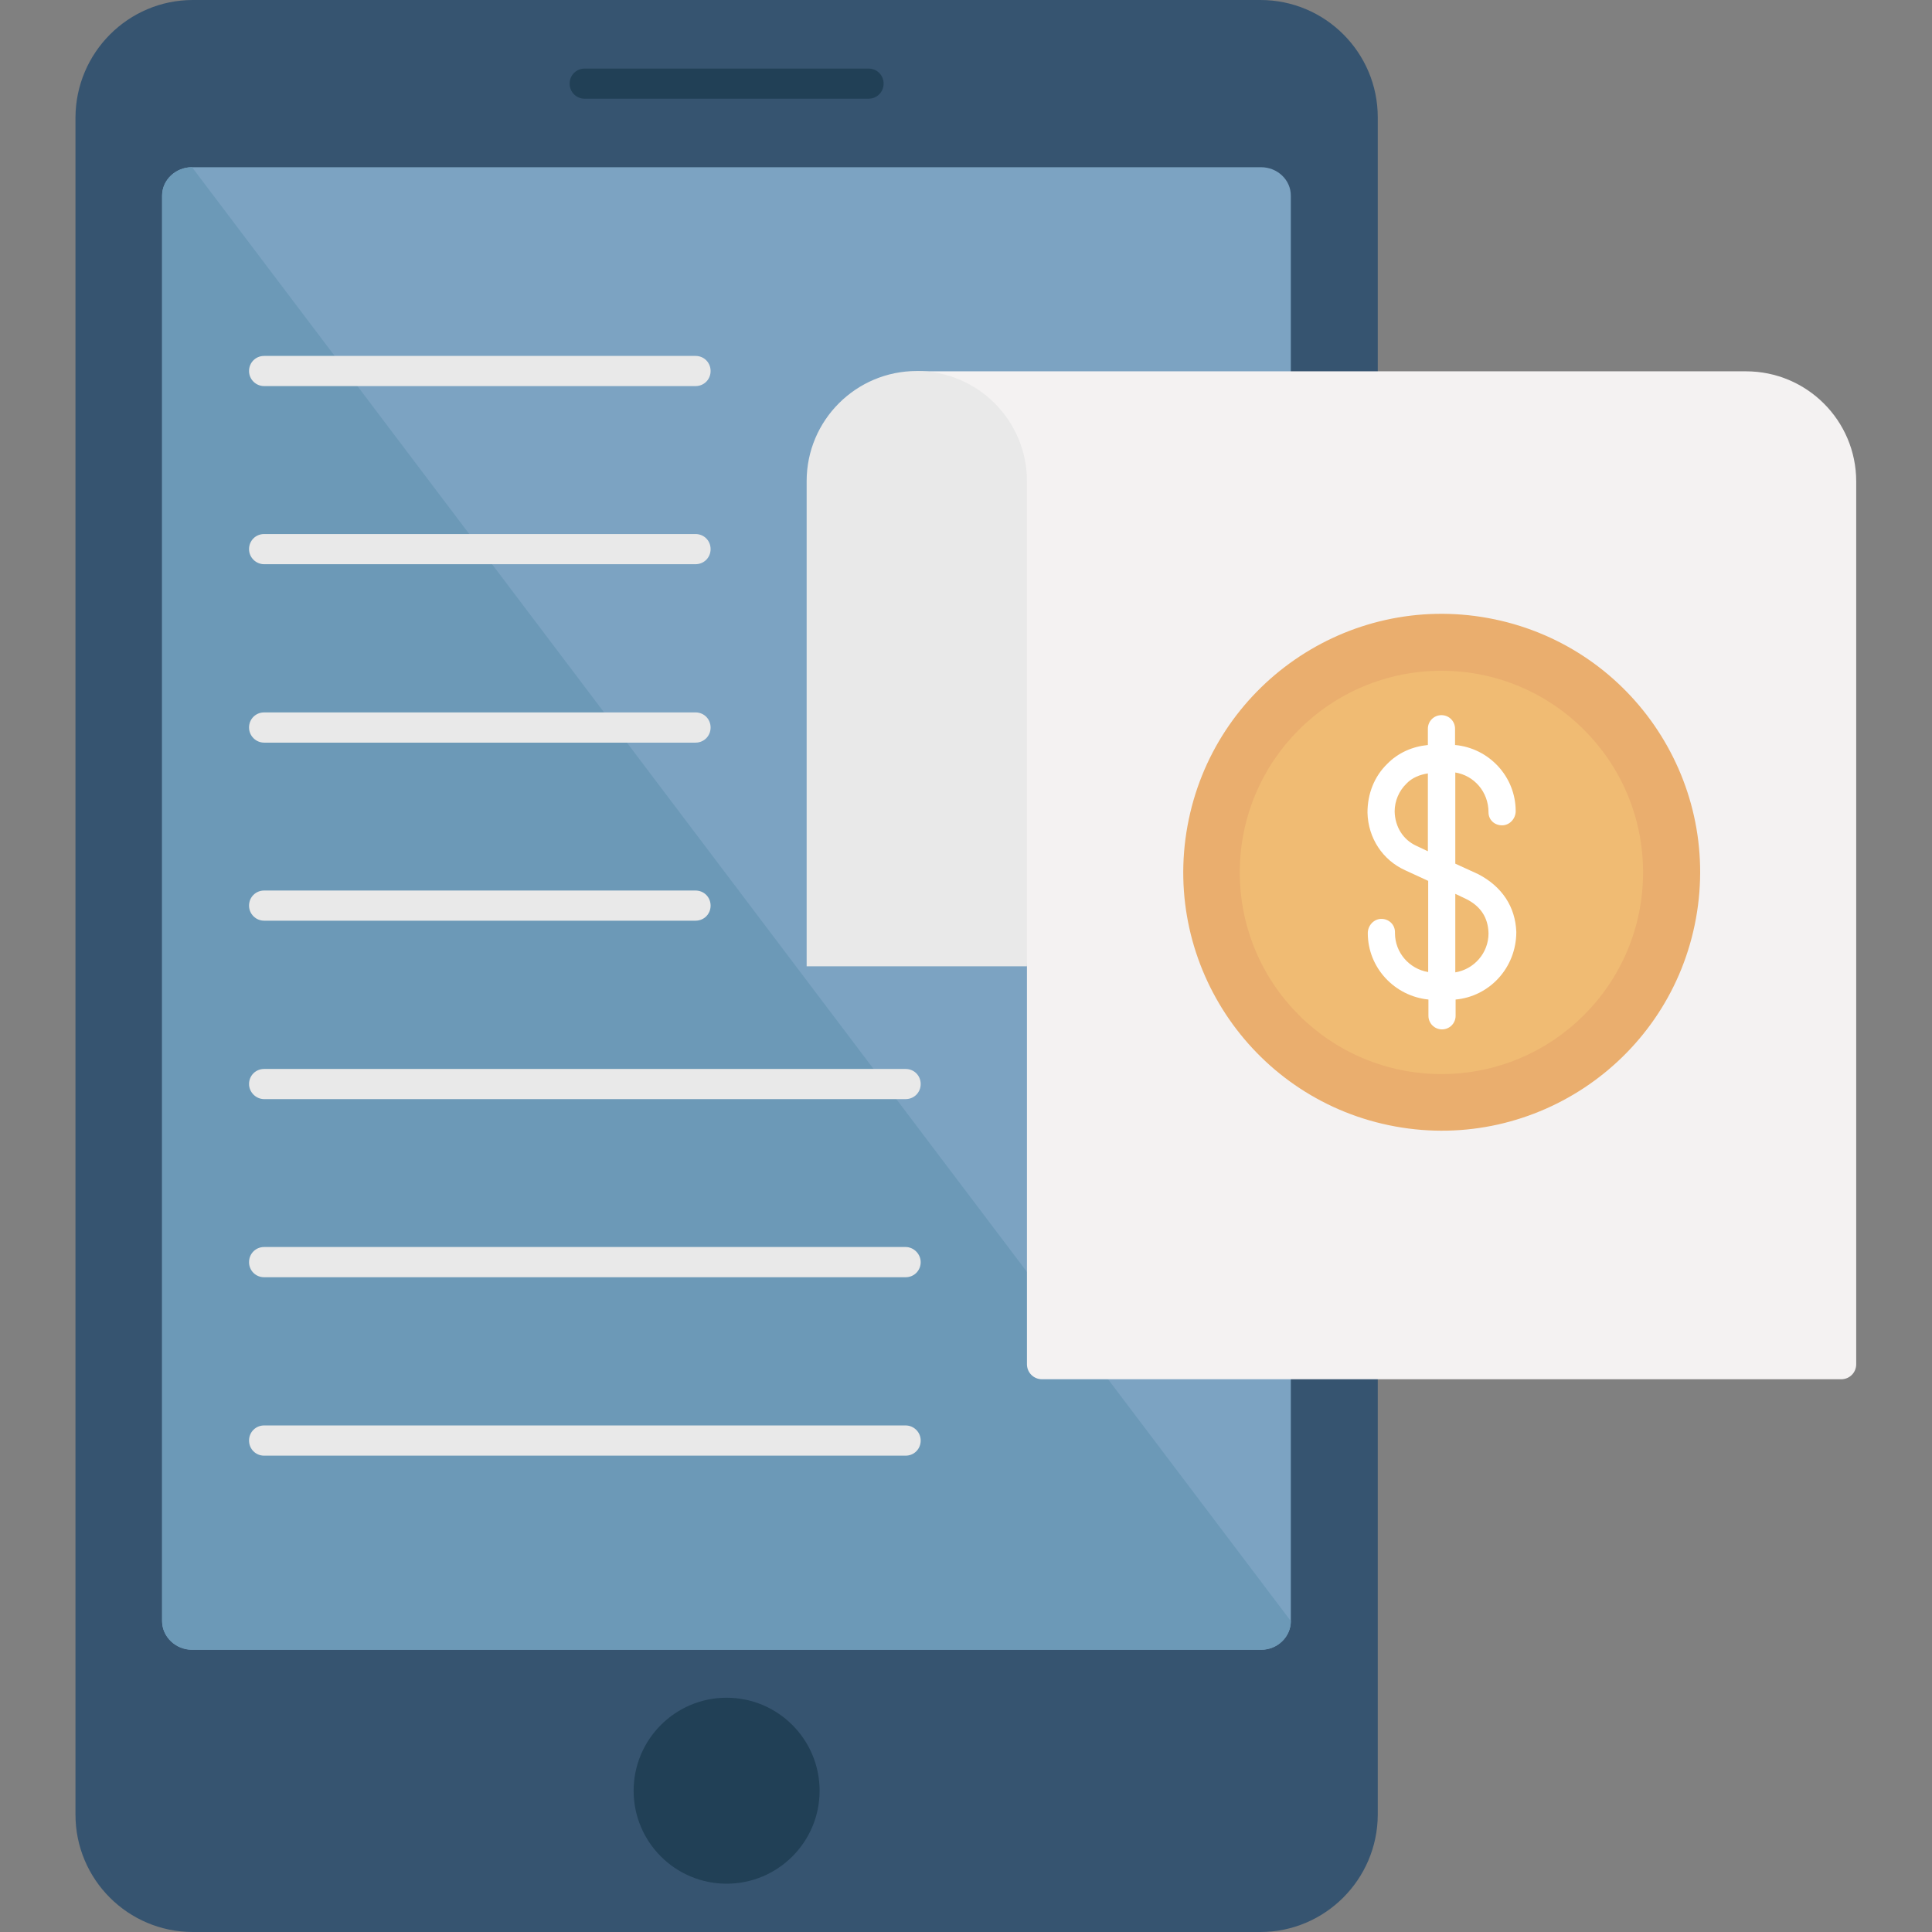 <svg width="31" height="31" viewBox="0 0 31 31" fill="none" xmlns="http://www.w3.org/2000/svg">
<rect x="0" y="0" width="31" height="31" fill="#808080" stroke="none"/>
<path d="M20.223 31H3.095C2.054 31 1.211 30.157 1.211 29.116V1.884C1.216 0.843 2.059 0 3.095 0H20.223C21.264 0 22.107 0.843 22.107 1.884V29.121C22.102 30.157 21.259 31 20.223 31Z" fill="#365470"/>
<path d="M20.712 3.139V26.011C20.712 26.263 20.499 26.471 20.237 26.471H3.081C2.819 26.471 2.601 26.263 2.601 26.011V3.139C2.601 2.887 2.819 2.683 3.081 2.683H20.232C20.499 2.683 20.712 2.887 20.712 3.139Z" fill="#7CA3C2"/>
<path d="M13.151 28.733C13.151 29.557 12.482 30.225 11.659 30.225C10.835 30.225 10.167 29.557 10.167 28.733C10.167 27.91 10.835 27.241 11.659 27.241C12.482 27.241 13.151 27.91 13.151 28.733ZM13.935 1.1H9.382C9.247 1.1 9.14 1.206 9.14 1.342C9.14 1.477 9.247 1.584 9.382 1.584H13.935C14.071 1.584 14.178 1.477 14.178 1.342C14.178 1.206 14.071 1.1 13.935 1.1Z" fill="#214056"/>
<path d="M20.712 26.011C20.712 26.263 20.499 26.471 20.237 26.471H3.081C2.819 26.471 2.601 26.263 2.601 26.011V3.139C2.601 2.887 2.819 2.683 3.081 2.683L20.712 26.011Z" fill="#6C99B7"/>
<path d="M16.478 15.505V21.889C16.478 22.024 16.585 22.131 16.721 22.131H29.542C29.678 22.131 29.784 22.024 29.784 21.889V7.726C29.784 6.747 28.99 5.958 28.016 5.958H14.71L16.478 15.505Z" fill="#F4F2F2"/>
<path d="M16.478 15.505H12.943V7.721C12.943 6.742 13.737 5.953 14.71 5.953C15.689 5.953 16.478 6.747 16.478 7.721V15.505ZM4.238 6.195H11.16C11.296 6.195 11.402 6.089 11.402 5.953C11.402 5.817 11.296 5.711 11.16 5.711H4.238C4.103 5.711 3.996 5.817 3.996 5.953C3.996 6.089 4.107 6.195 4.238 6.195ZM4.238 9.053H11.16C11.296 9.053 11.402 8.946 11.402 8.811C11.402 8.675 11.296 8.569 11.16 8.569H4.238C4.103 8.569 3.996 8.675 3.996 8.811C3.996 8.946 4.107 9.053 4.238 9.053ZM4.238 11.916H11.16C11.296 11.916 11.402 11.809 11.402 11.673C11.402 11.538 11.296 11.431 11.16 11.431H4.238C4.103 11.431 3.996 11.538 3.996 11.673C3.996 11.809 4.107 11.916 4.238 11.916ZM4.238 14.773H11.16C11.296 14.773 11.402 14.667 11.402 14.531C11.402 14.396 11.296 14.289 11.16 14.289H4.238C4.103 14.289 3.996 14.396 3.996 14.531C3.996 14.667 4.107 14.773 4.238 14.773ZM4.238 17.636H14.531C14.667 17.636 14.773 17.529 14.773 17.394C14.773 17.258 14.667 17.152 14.531 17.152H4.238C4.103 17.152 3.996 17.258 3.996 17.394C3.996 17.525 4.107 17.636 4.238 17.636ZM14.531 20.009H4.238C4.103 20.009 3.996 20.116 3.996 20.252C3.996 20.387 4.103 20.494 4.238 20.494H14.531C14.667 20.494 14.773 20.387 14.773 20.252C14.773 20.121 14.662 20.009 14.531 20.009ZM14.531 22.872H4.238C4.103 22.872 3.996 22.979 3.996 23.114C3.996 23.25 4.103 23.357 4.238 23.357H14.531C14.667 23.357 14.773 23.25 14.773 23.114C14.773 22.979 14.662 22.872 14.531 22.872Z" fill="#E9E9E9"/>
<path d="M27.212 14.74C27.623 12.487 26.13 10.328 23.877 9.917C21.624 9.506 19.465 10.999 19.054 13.252C18.643 15.505 20.136 17.664 22.389 18.075C24.642 18.485 26.801 16.992 27.212 14.74Z" fill="#EAAE6E"/>
<path d="M26.364 13.998C26.364 15.786 24.916 17.234 23.129 17.234C21.341 17.234 19.893 15.786 19.893 13.998C19.893 12.211 21.341 10.763 23.129 10.763C24.916 10.763 26.364 12.211 26.364 13.998Z" fill="#F0BB73"/>
<path d="M23.72 14.027L23.351 13.858V12.395C23.652 12.444 23.884 12.705 23.884 13.034C23.884 13.156 23.981 13.243 24.102 13.243C24.223 13.243 24.32 13.136 24.32 13.015C24.32 12.458 23.889 12.003 23.347 11.954V11.693C23.347 11.572 23.25 11.475 23.129 11.475C23.008 11.475 22.911 11.572 22.911 11.693V11.954C22.659 11.979 22.431 12.08 22.257 12.259C22.053 12.458 21.942 12.734 21.942 13.039C21.952 13.446 22.184 13.8 22.547 13.964L22.916 14.134V15.597C22.615 15.548 22.383 15.287 22.383 14.972V14.957C22.383 14.836 22.286 14.744 22.165 14.744C22.044 14.744 21.947 14.851 21.947 14.972C21.947 15.529 22.378 15.984 22.92 16.038V16.299C22.92 16.42 23.017 16.517 23.138 16.517C23.259 16.517 23.356 16.42 23.356 16.299V16.038C23.899 15.989 24.33 15.529 24.33 14.953C24.315 14.551 24.102 14.226 23.72 14.027ZM22.727 13.572C22.514 13.475 22.383 13.267 22.378 13.02C22.378 12.855 22.446 12.691 22.567 12.574C22.659 12.477 22.785 12.429 22.911 12.41V13.659L22.727 13.572ZM23.351 15.602V14.342L23.526 14.425C23.758 14.541 23.879 14.725 23.884 14.977C23.884 15.292 23.652 15.553 23.351 15.602Z" fill="white"/>
</svg>
